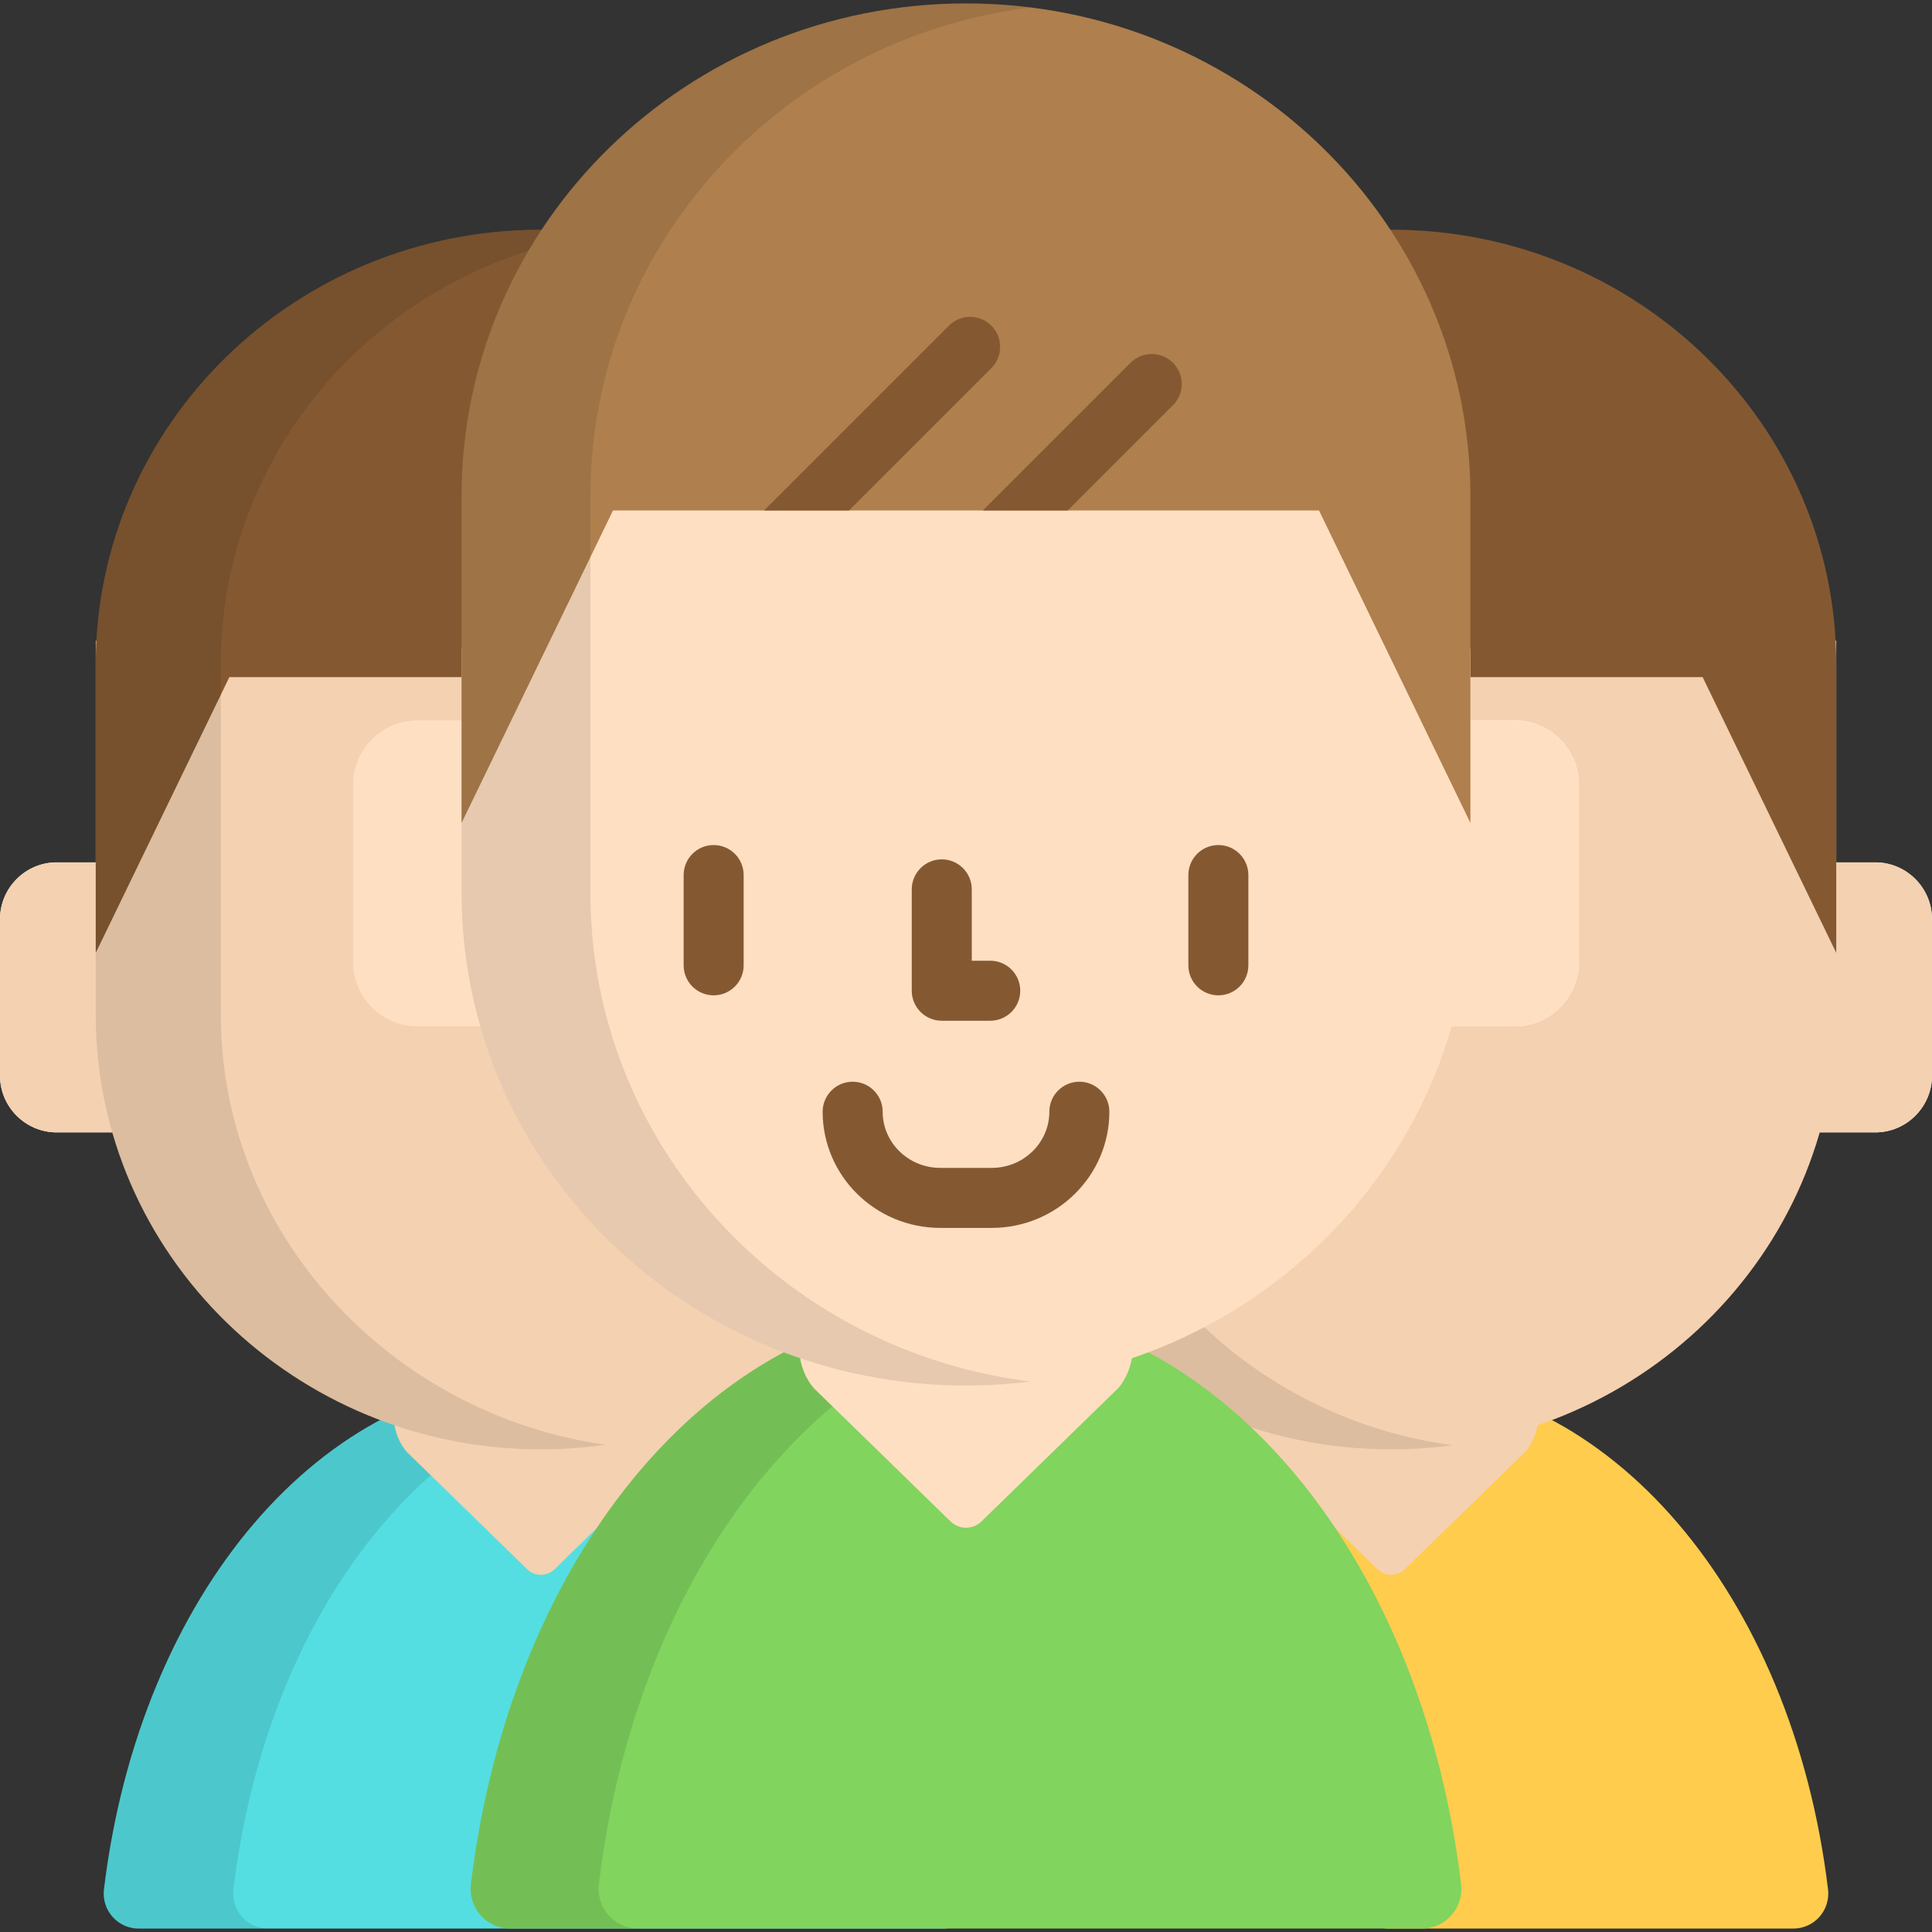 <?xml version="1.0" encoding="iso-8859-1"?>
<!-- Generator: Adobe Illustrator 19.0.0, SVG Export Plug-In . SVG Version: 6.00 Build 0)  -->
<svg version="1.1" id="Layer_1" xmlns="http://www.w3.org/2000/svg" xmlns:xlink="http://www.w3.org/1999/xlink" x="0px" y="0px"
	 viewBox="0 0 512 512" style="enable-background:new 0 0 512 512;" xml:space="preserve">
<rect x="0" y="0" width="512" height="512" fill="#333333" stroke="none"/>
<path style="fill:#FFCC4D;" d="M484.447,500.696c-9.467-78.401-58.163-135.3-115.785-135.3c-15.721,0-30.773,4.243-44.55,11.994
	c26.726,27.323,45.948,70.549,51.609,121.92c0.328,2.985-0.52,5.986-2.335,8.239c-1.813,2.251-4.417,3.541-7.154,3.541H475.27
	c2.647,0,5.166-1.137,6.92-3.124C483.943,505.978,484.766,503.33,484.447,500.696z"/>
<path style="fill:#F4D1B0;" d="M368.664,373.042c-13.623,0-26.702-2.262-38.876-6.413v9.867c0,2.758,1.614,6.586,3.587,8.511
	l31.701,30.897c1.973,1.922,5.202,1.922,7.173-0.002l31.7-30.895c1.972-1.925,3.586-5.753,3.586-8.511v-9.864
	C395.362,370.779,382.284,373.042,368.664,373.042z"/>
<path style="fill:#FFFFFF;" d="M512,285.055c0,8.271-6.759,15.037-15.02,15.037h-16.239c-8.26,0-15.02-6.766-15.02-15.037v-41.479
	c0-8.272,6.76-15.039,15.02-15.039h16.239c8.261,0,15.02,6.767,15.02,15.039V285.055z"/>
<g>
	<path style="fill:#F4D1B0;" d="M512,285.055c0,8.271-6.759,15.037-15.02,15.037h-16.239c-8.26,0-15.02-6.766-15.02-15.037v-41.479
		c0-8.272,6.76-15.039,15.02-15.039h16.239c8.261,0,15.02,6.767,15.02,15.039V285.055z"/>
	<path style="fill:#F4D1B0;" d="M379.225,169.791l0.002,66.837c0,55.537-38.882,102.383-91.506,116.057
		c21.125,19.469,49.605,31.406,80.944,31.406c65.148,0,117.961-51.579,117.961-115.205v-99.095H379.225z"/>
</g>
<path style="fill:#845932;" d="M368.662,60.872c-4.239,0-8.423,0.224-12.547,0.649c14.536,19.71,23.107,43.864,23.107,69.936
	l0.002,47.985h71.989l35.411,73.073v-76.439C486.624,112.449,433.81,60.872,368.662,60.872z"/>
<path style="opacity:0.1;enable-background:new    ;" d="M311.539,343.817c-7.531,3.722-15.503,6.707-23.819,8.868
	c21.125,19.469,49.605,31.406,80.944,31.406c5.509,0,10.927-0.377,16.234-1.091C355.663,379.07,329.851,364.675,311.539,343.817z"/>
<path style="fill:#54DEE2;" d="M249.947,511.089c2.644,0,5.165-1.137,6.917-3.124c1.756-1.986,2.579-4.635,2.26-7.269
	c-9.468-78.401-58.163-135.3-115.787-135.3c-57.621,0-106.318,56.899-115.785,135.3c-0.32,2.634,0.503,5.283,2.257,7.269
	c1.754,1.987,4.273,3.124,6.92,3.124H249.947z"/>
<path style="opacity:0.1;enable-background:new    ;" d="M64.129,507.965c-1.755-1.986-2.578-4.635-2.259-7.269
	c8.511-70.48,48.727-123.574,98.628-133.585c-5.608-1.125-11.338-1.716-17.159-1.716c-57.621,0-106.318,56.899-115.785,135.3
	c-0.32,2.634,0.503,5.283,2.257,7.269c1.754,1.987,4.273,3.124,6.92,3.124h34.317C68.401,511.089,65.882,509.952,64.129,507.965z"/>
<path style="fill:#F4D1B0;" d="M143.336,373.042c13.622,0,26.702-2.262,38.876-6.413v9.867c0,2.758-1.614,6.586-3.587,8.511
	l-31.701,30.897c-1.973,1.922-5.2,1.922-7.173-0.002l-31.7-30.895c-1.972-1.925-3.586-5.753-3.586-8.511v-9.864
	C116.638,370.779,129.716,373.042,143.336,373.042z"/>
<path style="fill:#FFFFFF;" d="M0,285.055c0,8.271,6.759,15.037,15.02,15.037h16.239c8.26,0,15.02-6.766,15.02-15.037v-41.479
	c0-8.272-6.76-15.039-15.02-15.039H15.02c-8.261,0-15.02,6.766-15.02,15.038V285.055z"/>
<g>
	<path style="fill:#F4D1B0;" d="M0,285.055c0,8.271,6.759,15.037,15.02,15.037h16.239c8.26,0,15.02-6.766,15.02-15.037v-41.479
		c0-8.272-6.76-15.039-15.02-15.039H15.02c-8.261,0-15.02,6.766-15.02,15.038V285.055z"/>
	<path style="fill:#F4D1B0;" d="M132.775,236.628v-66.837h-107.4v99.095c0,63.626,52.812,115.205,117.961,115.205
		c31.339,0,59.819-11.939,80.945-31.408C171.657,339.008,132.775,292.163,132.775,236.628z"/>
</g>
<path style="opacity:0.1;enable-background:new    ;" d="M58.514,268.886v-99.095H25.375v99.095
	c0,63.626,52.812,115.205,117.961,115.205c5.815,0,11.529-0.419,17.12-1.212C103.422,374.781,58.514,326.832,58.514,268.886z"/>
<path style="fill:#845932;" d="M132.775,131.457c0-26.071,8.572-50.225,23.108-69.936c-4.122-0.425-8.308-0.649-12.547-0.649
	c-65.147,0-117.961,51.577-117.961,115.202v76.439l35.411-73.073h71.988v-47.984H132.775z"/>
<path style="opacity:0.1;enable-background:new    ;" d="M58.514,176.074c0-56.457,41.588-103.424,96.474-113.29
	c0.301-0.419,0.588-0.848,0.894-1.263c-4.122-0.425-8.308-0.649-12.547-0.649c-65.147,0-117.961,51.577-117.961,115.202v76.439
	l33.139-68.382V176.074z"/>
<path style="fill:#81D45E;" d="M135.195,511.089c-2.997,0-5.852-1.289-7.84-3.541c-1.989-2.252-2.92-5.253-2.56-8.239
	c10.728-88.84,65.91-153.321,131.206-153.321c65.297,0,120.479,64.48,131.206,153.321c0.36,2.985-0.571,5.986-2.559,8.239
	c-1.987,2.251-4.842,3.541-7.841,3.541H135.195z"/>
<path style="opacity:0.1;enable-background:new    ;" d="M161.284,507.548c-1.99-2.252-2.923-5.253-2.56-8.239
	c9.784-81.029,56.551-141.782,114.242-151.841c-5.561-0.971-11.222-1.479-16.964-1.479c-65.296,0-120.479,64.48-131.206,153.321
	c-0.36,2.985,0.571,5.986,2.56,8.239c1.986,2.251,4.843,3.541,7.84,3.541h33.929C166.126,511.089,163.271,509.8,161.284,507.548z"/>
<g>
	<path style="fill:#FFDFC2;" d="M146.014,254.95c0,9.373-7.659,17.041-17.021,17.041h-18.401c-9.361,0-17.021-7.669-17.021-17.041
		v-47.005c0-9.374,7.66-17.04,17.021-17.04h18.401c9.362,0,17.021,7.666,17.021,17.04V254.95z"/>
	<path style="fill:#FFDFC2;" d="M256.003,355.545c-15.436,0-30.258-2.564-44.053-7.265v10.291c0,3.124,1.83,7.465,4.065,9.643
		l35.923,35.013c2.236,2.178,5.895,2.178,8.129-0.002l35.921-35.011c2.235-2.179,4.065-6.518,4.065-9.643v-10.29
		C286.257,352.981,271.437,355.545,256.003,355.545z"/>
</g>
<path style="fill:#FFFFFF;" d="M418.43,254.95c0,9.373-7.66,17.041-17.022,17.041h-18.401c-9.36,0-17.021-7.669-17.021-17.041
	v-47.005c0-9.374,7.661-17.04,17.021-17.04h18.401c9.362,0,17.022,7.666,17.022,17.04V254.95z"/>
<g>
	<path style="fill:#FFDFC2;" d="M418.43,254.95c0,9.373-7.66,17.041-17.022,17.041h-18.401c-9.36,0-17.021-7.669-17.021-17.041
		v-47.005c0-9.374,7.661-17.04,17.021-17.04h18.401c9.362,0,17.022,7.666,17.022,17.04V254.95z"/>
	<path style="fill:#FFDFC2;" d="M366.541,124.336H145.462l-23.136,47.74v64.551c0,72.1,59.85,130.547,133.677,130.547
		c73.824,0,133.673-58.447,133.673-130.547v-64.546L366.541,124.336z"/>
</g>
<path style="opacity:0.1;enable-background:new    ;" d="M156.459,236.628V124.336h-10.997l-23.136,47.74v64.551
	c0,72.1,59.85,130.547,133.677,130.547c5.782,0,11.477-0.359,17.066-1.055C207.301,357.936,156.459,303.082,156.459,236.628z"/>
<path style="fill:#AF7F4D;" d="M162.454,135.271h187.094l40.123,82.805v-86.619c0-72.099-59.845-130.547-133.67-130.547
	c-73.827,0-133.676,58.447-133.676,130.547v86.619L162.454,135.271z"/>
<g style="opacity:0.1;">
	<path d="M156.459,131.457c0-66.452,50.841-121.308,116.608-129.493c-5.588-0.695-11.284-1.054-17.065-1.054
		c-73.827,0-133.676,58.447-133.676,130.547v86.619l34.133-70.433V131.457z"/>
</g>
<g>
	<path style="fill:#845932;" d="M299.599,96.144l-39.127,39.127h22.496l27.88-27.88c3.105-3.106,3.105-8.141,0-11.248
		C307.741,93.039,302.706,93.039,299.599,96.144z"/>
	<path style="fill:#845932;" d="M251.469,86.3l-48.972,48.971h22.496l37.725-37.725c3.105-3.106,3.105-8.141,0-11.247
		C259.61,83.194,254.577,83.194,251.469,86.3z"/>
	<path style="fill:#845932;" d="M189.123,223.946c-4.393,0-7.952,3.56-7.952,7.953v23.923c0,4.393,3.559,7.953,7.952,7.953
		s7.953-3.56,7.953-7.953v-23.923C197.076,227.506,193.516,223.946,189.123,223.946z"/>
	<path style="fill:#845932;" d="M322.879,223.946c-4.393,0-7.953,3.56-7.953,7.953v23.923c0,4.393,3.56,7.953,7.953,7.953
		s7.952-3.56,7.952-7.953v-23.923C330.83,227.506,327.271,223.946,322.879,223.946z"/>
	<path style="fill:#845932;" d="M262.828,325.407h-13.653c-17.183,0-31.164-13.81-31.164-30.787c0-4.393,3.56-7.953,7.953-7.953
		s7.952,3.56,7.952,7.953c0,8.206,6.846,14.881,15.26,14.881h13.653c8.415,0,15.26-6.677,15.26-14.881
		c0-4.393,3.56-7.953,7.952-7.953c4.393,0,7.953,3.56,7.953,7.953C293.993,311.596,280.013,325.407,262.828,325.407z"/>
	<path style="fill:#845932;" d="M262.424,270.507h-12.847c-4.393,0-7.953-3.56-7.953-7.952v-26.864c0-4.393,3.56-7.953,7.953-7.953
		s7.953,3.56,7.953,7.953v18.912h4.894c4.392,0,7.953,3.56,7.953,7.953C270.378,266.947,266.817,270.507,262.424,270.507z"/>
</g>
<g>
</g>
<g>
</g>
<g>
</g>
<g>
</g>
<g>
</g>
<g>
</g>
<g>
</g>
<g>
</g>
<g>
</g>
<g>
</g>
<g>
</g>
<g>
</g>
<g>
</g>
<g>
</g>
<g>
</g>
</svg>
